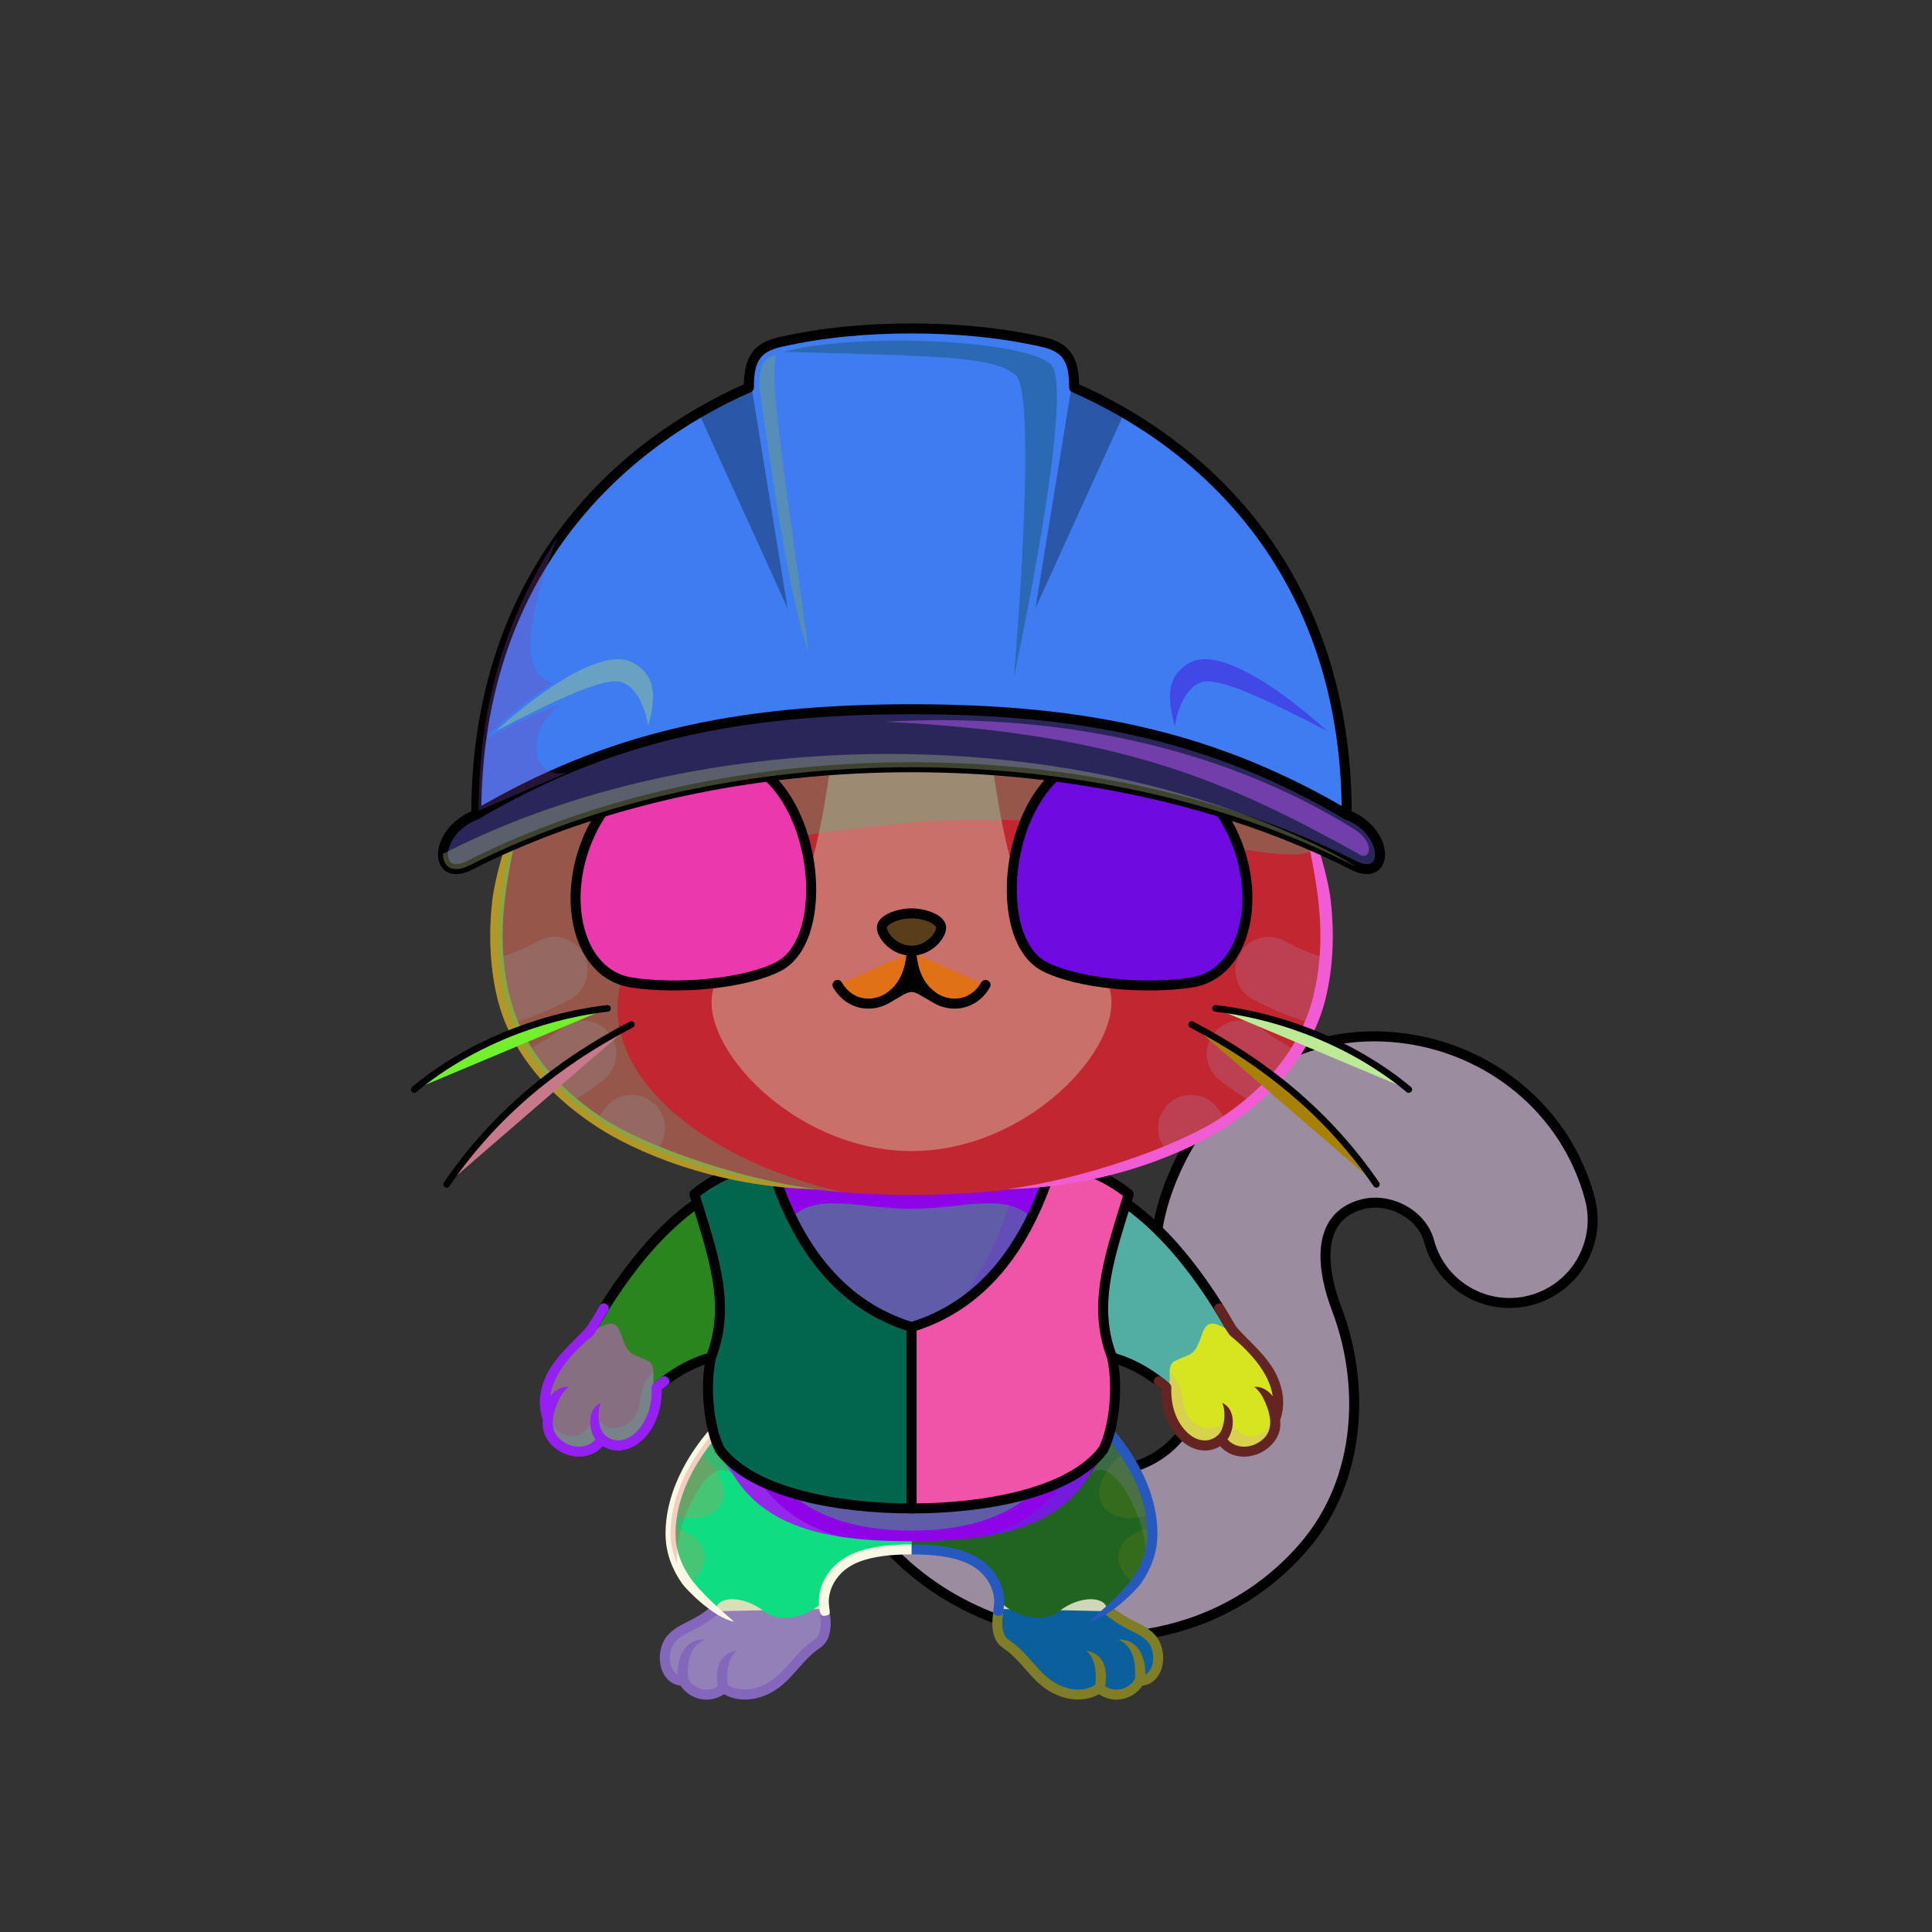 <?xml version="1.0" encoding="UTF-8"?><!DOCTYPE svg PUBLIC "-//W3C//DTD SVG 1.1//EN" "http://www.w3.org/Graphics/SVG/1.1/DTD/svg11.dtd"><!-- Creator: CorelDRAW X7 --><svg xmlns="http://www.w3.org/2000/svg" xmlns:xlink="http://www.w3.org/1999/xlink" xml:space="preserve" width="290mm" height="290mm" version="1.1" style="shape-rendering:geometricPrecision; text-rendering:geometricPrecision; image-rendering:optimizeQuality; fill-rule:evenodd; clip-rule:evenodd" viewBox="0 0 29000 29000">
 <rect x="0" y="0" width="29000" height="29000" fill="#333333" stroke="none"/>
 <defs>
  <style type="text/css">
   <![CDATA[
    .str3 {stroke:black;stroke-width:150}
    .str2 {stroke:black;stroke-width:100;stroke-linecap:round;stroke-linejoin:round}
    .str1 {stroke:black;stroke-width:150;stroke-linecap:round;stroke-linejoin:round}
    .str0 {stroke:black;stroke-width:150;stroke-linecap:round;stroke-linejoin:round}
    .fil4 {fill:none}
    .fil19 {fill:black}
    .fil20 {fill:#333333}
    .fil5 {fill:#FAFAFA}
    .fil3 {fill:#FEFEFE}
    .fil24 {fill:white}
    .fil6 {fill:black;fill-rule:nonzero}
    .fil1 {fill:black;fill-opacity:0.2}
    .fil2 {fill:black;fill-opacity:0.302}
    .fil17 {fill:black;fill-rule:nonzero;fill-opacity:0.302}
    .fil22 {fill:black;fill-opacity:0.502}
    .fil32 {fill:white;fill-opacity:0.502}
    .fil16 {fill:url(#id0)}
    .fil7 {fill:url(#id1)}
    .fil8 {fill:url(#id2)}
    .fil13 {fill:url(#id3)}
    .fil9 {fill:url(#id4)}
    .fil12 {fill:url(#id5)}
    .fil31 {fill:url(#id6)}
    .fil18 {fill:url(#id7)}
    .fil30 {fill:url(#id8)}
    .fil11 {fill:url(#id9)}
    .fil14 {fill:url(#id10)}
    .fil28 {fill:url(#id11)}
    .fil25 {fill:url(#id12)}
    .fil23 {fill:url(#id13)}
    .fil27 {fill:url(#id14)}
    .fil10 {fill:url(#id15)}
    .fil29 {fill:url(#id16)}
    .fil0 {fill:url(#id17)}
    .fil26 {fill:url(#id18)}
    .fil21 {fill:url(#id19)}
    .fil15 {fill:url(#id20);fill-rule:nonzero}
   ]]>
  </style>
  <linearGradient id="id0" gradientUnits="userSpaceOnUse" x1="13681.9" y1="17936.7" x2="13681.9" y2="7484.8">
   <stop offset="0" style="stop-opacity:1; stop-color:#697885"/>
   <stop offset="0.031" style="stop-opacity:1; stop-color:#697885"/>
   <stop offset="0.529" style="stop-opacity:1; stop-color:#B2BCC4"/>
   <stop offset="1" style="stop-opacity:1; stop-color:#E1E8ED"/>
  </linearGradient>
  <linearGradient id="id1" gradientUnits="userSpaceOnUse" x1="15490.3" y1="24284.1" x2="15490.3" y2="21188.2">
   <stop offset="0" style="stop-opacity:1; stop-color:#E1E8ED"/>
   <stop offset="0.439" style="stop-opacity:1; stop-color:#E1E8ED"/>
   <stop offset="1" style="stop-opacity:1; stop-color:#B2BCC4"/>
  </linearGradient>
  <linearGradient id="id2" gradientUnits="userSpaceOnUse" xlink:href="#id1" x1="11873.5" y1="24284.1" x2="11873.5" y2="21188.2">
  </linearGradient>
  <linearGradient id="id3" gradientUnits="userSpaceOnUse" x1="10512.1" y1="21412.6" x2="13592.4" y2="18697.8">
   <stop offset="0" style="stop-opacity:1; stop-color:#E0B300"/>
   <stop offset="1" style="stop-opacity:1; stop-color:#FFE500"/>
  </linearGradient>
  <linearGradient id="id4" gradientUnits="userSpaceOnUse" x1="15991.1" y1="17773.3" x2="17371" y2="20872.6">
   <stop offset="0" style="stop-opacity:1; stop-color:#697885"/>
   <stop offset="0.878" style="stop-opacity:1; stop-color:#B2BCC4"/>
   <stop offset="1" style="stop-opacity:1; stop-color:#B2BCC4"/>
  </linearGradient>
  <linearGradient id="id5" gradientUnits="userSpaceOnUse" x1="13681.9" y1="22974.9" x2="13681.9" y2="18061.8">
   <stop offset="0" style="stop-opacity:1; stop-color:#FEFEFE"/>
   <stop offset="0.659" style="stop-opacity:1; stop-color:#FEFEFE"/>
   <stop offset="1" style="stop-opacity:1; stop-color:#E6E6E6"/>
  </linearGradient>
  <linearGradient id="id6" gradientUnits="userSpaceOnUse" x1="9131.97" y1="11449.7" x2="18231.9" y2="5708.08">
   <stop offset="0" style="stop-opacity:1; stop-color:#DBAF00"/>
   <stop offset="0.51" style="stop-opacity:1; stop-color:#FFCC00"/>
   <stop offset="1" style="stop-opacity:1; stop-color:#FFEC3D"/>
  </linearGradient>
  <linearGradient id="id7" gradientUnits="userSpaceOnUse" xlink:href="#id5" x1="13681.9" y1="9364.32" x2="13681.9" y2="17278">
  </linearGradient>
  <linearGradient id="id8" gradientUnits="userSpaceOnUse" xlink:href="#id6" x1="9643.16" y1="14310.6" x2="17720.7" y2="9214.03">
  </linearGradient>
  <linearGradient id="id9" gradientUnits="userSpaceOnUse" xlink:href="#id0" x1="13681.9" y1="17759.2" x2="13681.9" y2="23134.9">
  </linearGradient>
  <linearGradient id="id10" gradientUnits="userSpaceOnUse" xlink:href="#id3" x1="13773.3" y1="21412.6" x2="16853.6" y2="18697.8">
  </linearGradient>
  <linearGradient id="id11" gradientUnits="userSpaceOnUse" x1="16936" y1="11862.3" x2="16420.2" y2="14045.7">
   <stop offset="0" style="stop-opacity:1; stop-color:black"/>
   <stop offset="0.4" style="stop-opacity:1; stop-color:black"/>
   <stop offset="1" style="stop-opacity:1; stop-color:#2A2AB0"/>
  </linearGradient>
  <linearGradient id="id12" gradientUnits="userSpaceOnUse" xlink:href="#id11" x1="10427.9" y1="11862.3" x2="10943.7" y2="14045.7">
  </linearGradient>
  <linearGradient id="id13" gradientUnits="userSpaceOnUse" x1="8949" y1="13980.1" x2="12063" y2="13980.1">
   <stop offset="0" style="stop-opacity:1; stop-color:#9999FF"/>
   <stop offset="0.502" style="stop-opacity:1; stop-color:#DBDBFF"/>
   <stop offset="1" style="stop-opacity:1; stop-color:#9999FF"/>
  </linearGradient>
  <linearGradient id="id14" gradientUnits="userSpaceOnUse" xlink:href="#id13" x1="15300.9" y1="13980.1" x2="18414.9" y2="13980.1">
  </linearGradient>
  <linearGradient id="id15" gradientUnits="userSpaceOnUse" xlink:href="#id4" x1="11500.1" y1="17779.5" x2="9865.46" y2="20866.3">
  </linearGradient>
  <linearGradient id="id16" gradientUnits="userSpaceOnUse" x1="13681.9" y1="13709.7" x2="13681.9" y2="14270.5">
   <stop offset="0" style="stop-opacity:1; stop-color:#FFCCCC"/>
   <stop offset="1" style="stop-opacity:1; stop-color:#DB9092"/>
  </linearGradient>
  <linearGradient id="id17" gradientUnits="userSpaceOnUse" x1="18982.8" y1="23988.4" x2="17401.1" y2="16148.7">
   <stop offset="0" style="stop-opacity:1; stop-color:#B2BCC4"/>
   <stop offset="1" style="stop-opacity:1; stop-color:#E1E8ED"/>
  </linearGradient>
  <linearGradient id="id18" gradientUnits="userSpaceOnUse" x1="16589.9" y1="14678.7" x2="17322" y2="11415.5">
   <stop offset="0" style="stop-opacity:1; stop-color:#9999FF"/>
   <stop offset="1" style="stop-opacity:1; stop-color:black"/>
  </linearGradient>
  <linearGradient id="id19" gradientUnits="userSpaceOnUse" xlink:href="#id18" x1="10774" y1="14678.7" x2="10041.9" y2="11415.5">
  </linearGradient>
  <linearGradient id="id20" gradientUnits="userSpaceOnUse" x1="10630.2" y1="21148.5" x2="16735.5" y2="21148.5">
   <stop offset="0" style="stop-opacity:1; stop-color:#E6E6E6"/>
   <stop offset="0.278" style="stop-opacity:1; stop-color:#A8A8A8"/>
   <stop offset="0.478" style="stop-opacity:1; stop-color:#F2F2F2"/>
   <stop offset="0.769" style="stop-opacity:1; stop-color:white"/>
   <stop offset="0.871" style="stop-opacity:1; stop-color:#E8E8E8"/>
   <stop offset="1" style="stop-opacity:1; stop-color:#C7C7C7"/>
  </linearGradient>
 </defs>
 <g id="Tail">
  <path class="fil0" d="M12493 21526c-108,-680 356,-1318 1035,-1426 680,-108 1318,356 1426,1035 72,449 615,757 1013,871 277,80 569,104 842,61 324,-52 634,-203 873,-476 315,-359 185,-698 48,-1055 -333,-871 -681,-1781 -6,-3132 633,-1266 1884,-1986 3288,-1826 1347,153 2497,1082 2852,2410 178,666 -218,1350 -884,1528 -666,178 -1350,-218 -1528,-884 -111,-412 -602,-663 -1007,-554 -739,197 -584,1038 -381,1569 411,1074 408,2538 -507,3585 -653,748 -1490,1157 -2357,1296 -1260,201 -2607,-168 -3570,-1011 -591,-519 -1010,-1199 -1137,-1991z" style="fill:#9eab03"/>
  <path class="fil1" d="M12493 21526c-51,-321 26,-633 192,-884l227 -137c304,-15 813,942 1117,927 875,2545 4568,3180 6172,593 -119,430 -326,844 -644,1207 -653,748 -1490,1157 -2357,1296 -1260,201 -2607,-168 -3570,-1011 -591,-519 -1010,-1199 -1137,-1991z" style="fill:#9c1b63"/>
  <path class="fil2" d="M20224 15581c254,-32 518,-34 788,-3 196,22 388,61 574,115 -86,612 -248,1468 -799,1408 -532,-57 -594,-890 -563,-1520zm-2123 1222c287,-369 637,-666 1033,-877 351,496 755,1166 339,1487 -394,304 -961,-160 -1372,-610zm-763 2098c0,-399 85,-838 311,-1338 576,230 1428,601 1230,1139 -177,483 -945,370 -1541,199zm-716 3185c63,-3 125,-10 187,-19 324,-52 634,-203 873,-476 35,-40 65,-80 90,-119 348,507 783,1223 346,1546 -470,349 -1157,-368 -1554,-870 19,-21 38,-42 58,-62z" style="fill:#6e92a0"/>
  <path class="fil3" d="M23232 16766c290,349 509,761 632,1222 178,666 -218,1350 -884,1528 -666,178 -1350,-218 -1528,-884 29,-336 -20,-792 208,-953 475,-334 678,146 766,-601 50,-420 502,-500 806,-312z" style="fill:#f7c901"/>
  <path class="fil1" d="M23852 18675c-20,64 -45,127 -75,187 20,-67 45,-129 75,-187zm-75 188c-154,311 -436,557 -797,653 -666,178 -1350,-218 -1528,-884 -111,-412 -602,-663 -1007,-554 -372,99 -517,362 -544,666l0 0c-70,-634 533,-1204 1070,-1107 893,163 894,897 1378,1194 482,295 900,330 1428,32z" style="fill:#abc742"/>
  <path class="fil4 str0" d="M12493 21526c-108,-680 356,-1318 1035,-1426 680,-108 1318,356 1426,1035 72,449 615,757 1013,871 277,80 569,104 842,61 324,-52 634,-203 873,-476 315,-359 185,-698 48,-1055 -333,-871 -681,-1781 -6,-3132 633,-1266 1884,-1986 3288,-1826 1347,153 2497,1082 2852,2410 178,666 -218,1350 -884,1528 -666,178 -1350,-218 -1528,-884 -111,-412 -602,-663 -1007,-554 -739,197 -584,1038 -381,1569 411,1074 408,2538 -507,3585 -653,748 -1490,1157 -2357,1296 -1260,201 -2607,-168 -3570,-1011 -591,-519 -1010,-1199 -1137,-1991z" style="fill:#9b8d9f"/>
 </g>
 <g id="RightFoot">
  <path class="fil5" d="M17107 25230c-124,214 -404,285 -611,106 -71,70 -277,145 -526,65 -410,-131 -508,-461 -851,-710 -221,-159 -124,-477 -114,-668 364,340 783,-165 1076,-248 374,-102 737,158 534,413 199,95 520,237 673,411 169,192 121,631 -181,631z" style="fill:#d0d6b8"/>
  <path class="fil1" d="M17107 25230c-124,214 -404,285 -611,106 -71,70 -277,145 -526,65 -410,-131 -518,-492 -872,-726 -156,-103 -135,-387 -103,-573 18,-14 37,-27 56,-38 -60,533 1445,1528 1433,860 214,342 596,186 545,-150 127,134 271,-14 143,-274 182,62 215,288 209,441 -17,153 -106,289 -274,289z" style="fill:#24b71c"/>
  <path class="fil4" d="M16655 24186c278,231 480,239 633,413 169,192 121,631 -181,631 -124,214 -404,285 -611,106 -71,70 -277,145 -526,65 -410,-131 -520,-489 -872,-726 -156,-105 -138,-331 -109,-524" style="fill:#0b5f9c"/>
  <path class="fil6" d="M16703 24128c-31,-26 -78,-22 -105,10 -27,31 -22,79 9,105 144,120 266,182 373,236 100,50 184,92 252,169 81,92 97,256 55,370 -18,49 -49,94 -96,118 7,-269 -115,-534 -402,-526 186,95 268,253 247,592 -49,79 -127,137 -220,155 -79,15 -160,-2 -228,-45 38,-218 10,-484 -289,-538 139,98 163,330 142,511 -32,29 -98,60 -189,72 -75,9 -164,4 -260,-27 -221,-71 -352,-219 -489,-375 -104,-118 -211,-239 -363,-342 -57,-38 -82,-102 -91,-176 -11,-85 -1,-183 13,-274 15,-98 -130,-119 -144,-22 -16,102 -31,212 -18,314 14,114 57,216 157,282 136,92 236,206 333,317 151,171 295,335 557,419 119,38 230,44 323,32 93,-11 171,-41 226,-75 103,70 225,98 348,74 125,-24 233,-98 305,-202 136,-15 232,-107 279,-232 61,-166 34,-387 -84,-521 -86,-98 -183,-147 -296,-204 -100,-50 -214,-108 -345,-217z" style="fill:#7f7d27"/>
 </g>
 <g id="RightLeg">
  <path class="fil7" d="M13682 23259c428,0 1377,183 1321,776 215,222 637,350 896,149 312,-243 712,-232 720,-12 370,-265 678,-701 680,-1146 2,-860 -666,-1598 -969,-1838 -621,860 -1470,1269 -2648,1328l0 743z" style="fill:#20641f"/>
  <path class="fil2" d="M17274 22734c-58,-349 -215,-669 -392,-931 -283,218 -475,535 -335,781 127,222 427,249 727,150zm-244 1031c162,-222 268,-479 269,-739 0,-32 -1,-65 -3,-97 -262,48 -477,178 -506,396 -24,176 76,328 240,440z" style="fill:#647d19"/>
  <path class="fil1" d="M17192 23490c67,-148 106,-305 107,-464 2,-775 -541,-1451 -869,-1752l-157 727c26,48 52,95 79,143 387,-413 947,879 840,1346z" style="fill:#a48be0"/>
  <path class="fil6" d="M14990 24254c62,5 73,-66 79,-154 8,-118 -4,-261 -94,-417 0,-1 -1,-3 -2,-4 -100,-171 -247,-296 -460,-378 -208,-80 -478,-119 -831,-119l0 150c335,0 588,36 777,108 180,69 302,173 385,314 0,2 1,3 2,4 67,116 86,244 75,332 -9,68 -10,89 -11,105 -4,48 44,56 80,59zm1296 -3006c175,140 477,451 691,859 144,272 248,587 247,919 -1,245 -87,464 -218,653 -154,223 -454,481 -660,663 306,-60 713,-477 783,-578 147,-211 244,-458 244,-738 2,-360 -110,-698 -263,-989 -227,-430 -547,-760 -734,-907l-46 58 -44 60 0 0z" style="fill:#2758bd"/>
 </g>
 <g id="LeftFoot">
  <path class="fil5" d="M10257 25230c124,214 404,285 611,106 71,70 277,145 526,65 410,-131 508,-461 851,-710 221,-159 124,-477 114,-668 -364,340 -783,-165 -1076,-248 -374,-102 -737,158 -535,413 -198,95 -519,237 -672,411 -169,192 -121,631 181,631z" style="fill:#dadfb7"/>
  <path class="fil1" d="M10257 25230c124,214 404,285 611,106 71,70 277,145 526,65 410,-131 518,-492 871,-726 157,-103 136,-387 103,-573 -17,-14 -36,-27 -55,-38 60,533 -1445,1528 -1434,860 -213,342 -595,186 -544,-150 -127,134 -271,-14 -143,-274 -182,62 -215,288 -209,441 17,153 106,289 274,289z" style="fill:#ca7a92"/>
  <path class="fil4" d="M10708 24186c-277,231 -480,239 -632,413 -169,192 -121,631 181,631 124,214 404,285 611,106 71,70 277,145 526,65 410,-131 520,-489 871,-726 156,-105 139,-331 110,-524" style="fill:#9380b8"/>
  <path class="fil6" d="M10660 24128c32,-26 79,-22 106,10 26,31 22,79 -10,105 -143,120 -266,182 -373,236 -99,50 -183,92 -251,169 -81,92 -97,256 -55,370 18,49 49,94 96,118 -7,-269 115,-534 402,-526 -186,95 -268,253 -247,592 49,79 127,137 220,155 79,15 160,-2 228,-45 -39,-218 -11,-484 289,-538 -139,98 -163,330 -142,511 31,29 98,60 189,72 75,9 163,4 259,-27 222,-71 353,-219 490,-375 104,-118 210,-239 363,-342 56,-38 82,-102 91,-176 11,-85 0,-183 -14,-274 -14,-98 131,-119 145,-22 16,102 31,212 18,314 -14,114 -58,216 -157,282 -136,92 -236,206 -333,317 -151,171 -296,335 -557,419 -119,38 -230,44 -323,32 -93,-11 -171,-41 -226,-75 -103,70 -226,98 -349,74 -124,-24 -233,-98 -304,-202 -136,-15 -232,-107 -279,-232 -61,-166 -34,-387 84,-521 86,-98 183,-147 296,-204 100,-50 214,-108 344,-217z" style="fill:#8466ba"/>
 </g>
 <g id="LeftLeg">
  <path class="fil8" d="M13682 23259c-428,0 -1377,183 -1321,776 -215,222 -637,350 -896,149 -312,-243 -712,-232 -720,-12 -370,-265 -679,-701 -680,-1146 -2,-860 666,-1598 969,-1838 621,860 1470,1269 2648,1328l0 743z" style="fill:#0fdd81"/>
  <path class="fil2" d="M10334 23765c-162,-222 -268,-479 -269,-739 0,-32 1,-65 3,-97 261,48 477,178 506,396 24,176 -77,328 -240,440zm-245 -1031c59,-349 216,-669 393,-931 282,218 475,535 335,781 -127,222 -427,249 -728,150z" style="fill:#c7945b"/>
  <path class="fil6" d="M12374 24254c-62,5 -74,-66 -80,-154 -7,-118 4,-261 94,-417 1,-1 2,-3 3,-4 100,-171 247,-296 460,-378 208,-80 478,-119 831,-119l0 150c-335,0 -588,36 -777,108 -180,69 -303,173 -385,314 -1,2 -1,3 -2,4 -67,116 -86,244 -75,332 9,68 10,89 11,105 4,48 -44,56 -80,59zm-1296 -3006c-176,140 -477,451 -692,859 -143,272 -247,587 -246,919 1,245 87,464 218,653 154,223 454,481 660,663 -306,-60 -713,-477 -784,-578 -146,-211 -243,-458 -244,-738 -1,-360 110,-698 264,-989 226,-430 547,-760 734,-907l46 58 44 60 0 0z" style="fill:#f9f8e3"/>
  <path class="fil1" d="M10172 23490c-67,-148 -106,-305 -107,-464 -2,-775 540,-1451 869,-1752l157 727c-26,48 -53,95 -79,143 -388,-413 -947,879 -840,1346z" style="fill:#ea1e33"/>
 </g>
 <g id="RightHand">
 <animateTransform type="translate" values="0;0 200;0;0 200;0;0 200;0;0 200;0" dur="10" repeatCount="indefinite" additive="sum" attributeName="transform"/>
  <path class="fil9" d="M16231 17709c1007,345 1819,1401 2257,2165 289,504 -636,1265 -911,1014 -627,-574 -1209,-620 -1689,-543 -742,120 -1353,-1920 -931,-2545 422,-21 934,-40 1274,-91z" style="fill:#ac1af8"/>
  <path class="fil2" d="M16461 17791c342,151 662,376 948,636 -230,379 -596,637 -902,455 -315,-187 -281,-698 -46,-1091zm1118 850c250,263 469,548 652,821 -275,240 -621,348 -833,154 -241,-220 -89,-667 181,-975z" style="fill:#879303"/>
  <path class="fil1" d="M17512 20830c-602,-518 -1160,-559 -1624,-485 -171,28 -335,-59 -481,-217 -325,-472 753,-1098 1039,-656 261,403 734,847 1111,1126 -2,93 16,193 -45,232l0 0 0 0z" style="fill:#bf406f"/>
  <path class="fil4 str0" d="M16477 20333c340,47 711,200 1100,555 275,251 1152,-509 864,-1013 -438,-763 -1203,-1821 -2210,-2166 -90,-31 -172,-59 -246,-84" style="fill:#52aea2"/>
 </g>
 <g id="RightPaw">
 <animateTransform type="translate" values="0;0 200;0;0 200;0;0 200;0;0 200;0" dur="10" repeatCount="indefinite" additive="sum" attributeName="transform"/>
  <g id="_2305337425680">
   <path class="fil3" d="M17501 20836c-31,672 506,1059 828,766 253,397 884,103 809,-293 203,-535 -266,-1036 -634,-1325 -198,-64 -364,-248 -462,44 -114,341 -157,279 -402,398 -164,79 -11,352 -139,410z" style="fill:#d7e521"/>
   <path class="fil1" d="M17501 20836c-31,672 506,1059 828,766 341,429 911,24 753,-293 -65,297 -520,408 -657,-118 -113,412 -522,237 -614,26 -96,-216 -45,-462 -254,-619 -2,93 16,193 -45,232l0 0 0 1c-2,0 -3,1 -5,2l0 0 0 0 0 0 0 0 -1 1 0 0 0 0c-2,1 -3,2 -5,2z" style="fill:#d984ff"/>
   <path class="fil6" d="M17437 20673c-79,-58 -168,63 -89,121 29,21 57,43 84,65 -4,302 99,551 246,712 55,61 118,109 183,144 146,76 312,82 454,-8 209,238 583,191 784,-34 86,-97 135,-221 116,-357 83,-234 46,-463 -52,-673 -133,-282 -403,-498 -588,-704 -34,-37 -181,-286 -215,-345 -58,-79 -178,10 -120,89 36,48 75,120 112,186 6,12 81,153 124,188 201,164 431,392 551,649 38,81 65,165 77,251 -53,-69 -156,-152 -275,-139 81,67 126,143 171,252 66,158 113,363 -12,503 -142,159 -412,205 -563,33 116,-164 118,-464 -80,-548 55,102 48,374 -55,477 -86,86 -222,119 -360,47 -49,-26 -97,-63 -141,-112 -129,-140 -218,-365 -207,-639 2,-22 -6,-44 -23,-60 -37,-34 -82,-68 -122,-98z" style="fill:#642421"/>
  </g>
 </g>
 <g id="LeftHand">
 <animateTransform type="translate" values="0;0 200;0;0 200;0;0 200;0;0 200;0" dur="10" repeatCount="indefinite" additive="sum" attributeName="transform"/>
  <path class="fil10" d="M11133 17709c-1007,345 -1819,1401 -2257,2165 -289,504 636,1265 911,1014 627,-574 1209,-620 1689,-543 742,120 1352,-1920 931,-2545 -422,-21 -934,-40 -1274,-91z" style="fill:#cf8fc6"/>
  <path class="fil2" d="M9785 18641c-250,263 -469,548 -652,821 275,240 621,348 833,154 241,-220 89,-667 -181,-975zm1118 -850c-343,151 -662,376 -949,636 231,379 597,637 903,455 315,-187 281,-698 46,-1091z" style="fill:#303ea5"/>
  <path class="fil1" d="M9852 20830c602,-518 1160,-559 1624,-485 171,28 335,-59 481,-217 325,-472 -753,-1098 -1039,-656 -261,403 -734,847 -1111,1126 2,93 -16,193 45,232l0 0 0 0z" style="fill:#f49aaf"/>
  <path class="fil4 str0" d="M10887 20333c-340,47 -711,200 -1100,555 -275,251 -1153,-509 -864,-1013 438,-763 1203,-1821 2210,-2166 90,-31 171,-59 246,-84" style="fill:#2b851e"/>
 </g>
 <g id="LeftPaw">
 <animateTransform type="translate" values="0;0 200;0;0 200;0;0 200;0;0 200;0" dur="10" repeatCount="indefinite" additive="sum" attributeName="transform"/>
  <path class="fil3" d="M9863 20836c31,672 -506,1059 -828,766 -253,397 -884,103 -809,-293 -203,-535 266,-1036 634,-1325 198,-64 364,-248 462,44 114,341 157,279 402,398 164,79 11,352 139,410z" style="fill:#876f82"/>
  <path class="fil1" d="M9863 20836c31,672 -506,1059 -828,766 -341,429 -911,24 -754,-293 66,297 521,408 658,-118 113,412 522,237 614,26 95,-216 45,-462 254,-619 2,93 -16,193 45,232l0 0 0 1c2,0 3,1 5,2l0 0 0 0 0 0 0 0 0 1 1 0 0 0c1,1 3,2 5,2z" style="fill:#3ad5a0"/>
  <path class="fil6" d="M9927 20673c79,-58 168,63 88,121 -28,21 -56,43 -83,65 4,302 -100,551 -246,712 -56,61 -118,109 -183,144 -146,76 -312,82 -454,-8 -209,238 -583,191 -784,-34 -86,-97 -135,-221 -116,-357 -83,-234 -46,-463 52,-673 133,-282 403,-498 588,-704 34,-37 180,-286 214,-345 59,-79 179,10 121,89 -36,48 -76,120 -112,186 -6,12 -81,153 -124,188 -201,164 -431,392 -551,649 -38,81 -66,165 -77,251 53,-69 156,-152 275,-139 -81,67 -126,143 -172,252 -65,158 -113,363 13,503 142,159 412,205 562,33 -115,-164 -117,-464 81,-548 -55,102 -48,374 55,477 86,86 222,119 359,47 50,-26 98,-63 142,-112 128,-140 218,-365 207,-639 -2,-22 6,-44 23,-60 37,-34 81,-68 122,-98z" style="fill:#961ff3"/>
 </g>
 <g id="Body">
 <animateTransform type="translate" values="0;0 200;0;0 200;0;0 200;0;0 200;0" dur="10" repeatCount="indefinite" additive="sum" attributeName="transform"/>
  <path class="fil11" d="M13682 23135c-1548,0 -2752,-291 -2993,-1956 -147,-1014 391,-2287 991,-3420 634,80 1289,123 2002,142 713,-19 1367,-62 2002,-142 600,1133 1137,2406 991,3420 -242,1665 -1445,1956 -2993,1956z" style="fill:#8e03e8"/>
  <path class="fil1" d="M12621 23067c-1016,-156 -1749,-629 -1932,-1888 -75,-519 29,-1106 229,-1707 -223,2001 402,3257 1703,3595z" style="fill:#b2b7fb"/>
  <path class="fil6" d="M11012 22144c-250,-321 -348,-641 -397,-954 -59,-377 -24,-998 184,-1320 -78,421 -93,905 -36,1298 50,341 104,572 249,976z" style="fill:#694cfa"/>
  <path class="fil12" d="M13682 18144c-911,0 -1630,-350 -1974,394 -875,1890 -906,4437 1974,4437 2879,0 2849,-2547 1974,-4437 -344,-744 -1063,-394 -1974,-394z" style="fill:#5f5da8"/>
  <path class="fil1" d="M14743 23067c1016,-156 1749,-629 1932,-1888 75,-519 -29,-1106 -229,-1707 223,2001 -402,3257 -1703,3595z" style="fill:#147eb2"/>
  <path class="fil6" d="M16352 22144c250,-321 347,-641 397,-954 59,-377 24,-998 -184,-1320 78,421 93,905 36,1298 -50,341 -104,572 -249,976z" style="fill:#67139a"/>
 </g>
 <g id="Vest">
 <animateTransform type="translate" values="0;0 200;0;0 200;0;0 200;0;0 200;0" dur="10" repeatCount="indefinite" additive="sum" attributeName="transform"/>
  <path class="fil1" d="M15258 17455c-92,1006 -621,1976 -1588,2910 617,-161 1235,-322 1852,-484 207,-717 414,-1435 621,-2153 -295,-91 -590,-182 -885,-273z" style="fill:#7b10f1"/>
  <path class="fil13" d="M13682 22642c-1048,0 -2364,-211 -2874,-877 -175,-341 -231,-980 -132,-1402 306,-792 15,-1558 -253,-2438 330,-273 802,-464 1144,-456 407,1334 1116,2145 2115,2450 0,853 0,1870 0,2723z" style="fill:#6da919"/>
  <path class="fil2" d="M10508 17858c323,-236 745,-396 1059,-389 90,293 194,561 312,803 -528,-99 -994,-241 -1371,-414z" style="fill:#6d8b08"/>
  <path class="fil14" d="M13684 22642c1047,0 2364,-211 2874,-877 175,-341 230,-980 132,-1402 -306,-792 -16,-1558 253,-2438 -331,-273 -802,-464 -1144,-456 -408,1334 -1116,2145 -2115,2450 0,853 0,1870 0,2723z" style="fill:#cc353e"/>
  <path class="fil2" d="M16857 17858c-323,-237 -745,-396 -1058,-389 -90,293 -194,560 -312,803 528,-100 994,-241 1370,-414z" style="fill:#a27cd9"/>
  <path class="fil15" d="M10707 20267c310,246 725,411 1168,518 605,146 1254,264 1777,246l31 997c595,20 1165,-68 1868,-238 325,-78 938,-311 1185,-728l-77 -795c-310,246 -726,411 -1169,518 -604,146 -1254,264 -1776,246l-31 997c-595,20 -1165,-68 -1868,-238 -326,-78 -938,-311 -1185,-728l77 -795z" style="fill:#154c82"/>
  <path class="fil4 str1" d="M13682 22642c-1048,0 -2364,-211 -2874,-877 -175,-341 -231,-980 -132,-1402 306,-792 15,-1558 -253,-2438 330,-273 802,-464 1144,-456 407,1334 1116,2145 2115,2450 0,853 0,1870 0,2723z" style="fill:#02664f"/>
  <path class="fil4 str1" d="M13684 22642c1047,0 2364,-211 2874,-877 175,-341 230,-980 132,-1402 -306,-792 -16,-1558 253,-2438 -331,-273 -802,-464 -1144,-456 -408,1334 -1116,2145 -2115,2450 0,853 0,1870 0,2723z" style="fill:#f054a8"/>
 </g>
 <g id="Head">
 <animateTransform type="translate" values="0;0 200;0;0 200;0;0 200;0;0 200;0" dur="10" repeatCount="indefinite" additive="sum" attributeName="transform"/>
  <path class="fil16" d="M13682 7485c-3332,0 -6822,4262 -6118,7422 481,2162 3344,3030 6118,3030 2774,0 5637,-868 6118,-3030 704,-3160 -2786,-7422 -6118,-7422z" style="fill:#c12631"/>
  <path class="fil17" d="M12565 7637c-315,85 -628,202 -934,349 42,113 76,226 101,335 62,268 330,435 598,373 268,-62 435,-329 373,-598 -35,-151 -82,-306 -138,-459zm1117 -152c-167,0 -333,11 -500,32l0 1054c0,276 224,500 500,500 276,0 500,-224 500,-500l0 -1054c-167,-21 -334,-32 -500,-32zm1117 152c315,85 628,202 934,349 -42,113 -76,226 -101,335 -63,268 -330,435 -598,373 -268,-62 -436,-329 -373,-598 35,-151 81,-306 138,-459zm5080 6737c-15,181 -40,358 -79,533 -34,154 -81,302 -139,443 -302,-87 -599,-207 -860,-352 -241,-134 -327,-437 -194,-678 134,-240 438,-327 678,-193 177,98 381,182 594,247zm-430 1390c-177,286 -407,541 -677,766 -168,-99 -328,-208 -472,-324 -215,-172 -249,-486 -77,-700 173,-215 486,-249 701,-77 153,123 334,237 525,335zm-1046 1039c-271,179 -571,334 -894,468 -14,-20 -28,-40 -41,-60 -154,-228 -94,-538 135,-692 228,-153 538,-93 691,136 34,49 70,99 109,148zm-9442 0c271,179 571,334 894,468 14,-20 28,-40 41,-60 154,-228 94,-538 -135,-692 -228,-153 -538,-93 -692,136 -33,49 -69,99 -108,148zm-1047 -1039c178,286 407,541 678,766 168,-99 328,-208 472,-324 215,-172 249,-486 77,-700 -173,-215 -486,-249 -701,-77 -153,123 -334,237 -526,335zm-429 -1390c14,181 40,358 79,533 34,154 81,302 139,443 302,-87 599,-207 860,-352 241,-134 327,-437 194,-678 -134,-240 -438,-327 -678,-193 -177,98 -381,182 -594,247z" style="fill:#b57d9f"/>
  <path class="fil18" d="M13682 9364c-1787,0 -612,4205 -2619,5099 -1161,517 497,2815 2619,2815 2122,0 3780,-2298 2619,-2815 -2007,-894 -832,-5099 -2619,-5099z" style="fill:#ca706b"/>
  <path class="fil6" d="M7917 11963c-177,545 -289,1096 -343,1569 -53,462 -37,918 60,1351 178,802 697,1428 1417,1903 661,435 2110,926 3201,1064 -1561,-30 -2776,-598 -3283,-930 -754,-491 -1330,-1151 -1518,-1995 -100,-451 -117,-932 -62,-1410 44,-384 295,-1267 528,-1552z" style="fill:#b39625"/>
  <path class="fil6" d="M19447 11963c177,545 289,1096 343,1569 53,462 37,918 -60,1351 -178,802 -697,1428 -1417,1903 -661,435 -2111,926 -3201,1064 1561,-30 2775,-598 3283,-930 753,-491 1330,-1151 1518,-1995 100,-451 117,-932 62,-1410 -44,-384 -295,-1267 -528,-1552z" style="fill:#f25cd2"/>
  <path class="fil6" d="M13682 7560c-408,0 -767,56 -1102,149 -949,262 -2036,899 -2715,1499 604,-730 1714,-1378 2675,-1644 348,-96 720,-154 1142,-154 421,0 794,58 1141,154 962,266 2072,914 2676,1644 -679,-600 -1766,-1237 -2715,-1499 -335,-93 -694,-149 -1102,-149z" style="fill:#64086e"/>
  <path class="fil2" d="M13682 10127c2296,0 6069,1912 6069,2525 0,613 -2970,-594 -6069,-305 -2972,276 -3853,602 -4356,2379 -361,1273 1015,2624 3313,3169 -2412,-196 -4654,-1097 -5075,-2988 -282,-1266 109,-2710 894,-3985 686,-247 1127,-226 1393,-36 1005,-421 1535,-759 3831,-759z" style="fill:#33c984"/>
 </g>
 <g id="Moustache">
 <animateTransform type="translate" values="0;0 200;0;0 200;0;0 200;0;0 200;0" dur="10" repeatCount="indefinite" additive="sum" attributeName="transform"/>
  <path class="fil4 str2" d="M9477 15379c-1096,569 -2045,1334 -2773,2398" style="fill:#c7788a"/>
  <path class="fil4 str2" d="M18245 15136c1060,124 2121,568 2901,1218" style="fill:#bcea95"/>
  <path class="fil4 str2" d="M17887 15379c1096,569 2045,1334 2773,2398" style="fill:#a88102"/>
  <path class="fil4 str2" d="M9119 15136c-1060,124 -2121,568 -2901,1218" style="fill:#72f02b"/>
 </g>
 <g id="Mouth">
 <animateTransform type="translate" values="0;0 200;0;0 200;0;0 200;0;0 200;0" dur="10" repeatCount="indefinite" additive="sum" attributeName="transform"/>
  <path class="fil4 str0" d="M12571 14784c298,518 1085,300 1111,-492m1111 492c-298,518 -1086,300 -1111,-492" style="fill:#e17117"/>
  <path class="fil19 str0" d="M13694 14424c37,245 153,423 299,529 -122,-61 -207,-138 -311,-138l0 -391 12 0zm-24 0c-37,245 -153,423 -299,529 122,-61 207,-138 311,-138l0 -391 -12 0z" style="fill:#791bb0"/>
 </g>
 <g id="EyesClosed">
 <animateTransform type="translate" values="0;0 200;0;0 200;0;0 200;0;0 200;0" dur="10" repeatCount="indefinite" additive="sum" attributeName="transform"/>
  <path class="fil20" d="M9235 11010c140,23 512,-257 1041,-405 484,-135 944,-85 1046,-252 113,-185 -224,-494 -496,-548 -223,-45 -740,80 -1140,388 -473,365 -621,789 -451,817z" style="fill:#e1298b"/>
  <path class="fil20" d="M18129 11010c-140,23 -512,-257 -1041,-405 -485,-135 -944,-85 -1046,-252 -113,-185 224,-494 496,-548 223,-45 740,80 1140,388 473,365 621,789 451,817z" style="fill:#7142f8"/>
  <path class="fil19" d="M12155 13246c-37,286 -446,656 -764,735 -1120,280 -2356,196 -2716,-295 641,255 2946,-85 3480,-440z" style="fill:#536434"/>
  <path class="fil19" d="M15209 13246c37,286 446,656 764,735 1120,280 2356,196 2716,-295 -641,255 -2946,-85 -3480,-440z" style="fill:#6c7e9f"/>
 </g>
 <g id="Eyes">
 <animate attributeName="opacity" values="0;1;1;1;1;1;1;1;1;1;1;1;1;1;1;1;1;1;1;1;1;1;1;1;1;1;1;1;1;1;1;1;1;1;1;1;1;1;1;1;1;1;1;1;1;1;1;1;1;1;1;1;1;1;1;1;1;1;1;1;1;1;1;1;1;1;1;1;1;1;1;1;1;1;1;1;1;1;1;1;1;1;1;1;0;0" dur="10" repeatCount="indefinite"/>
 <animateTransform type="translate" values="0;0 200;0;0 200;0;0 200;0;0 200;0" dur="10" repeatCount="indefinite" additive="sum" attributeName="transform"/>
  <path class="fil20" d="M9235 11010c140,23 512,-257 1041,-405 484,-135 944,-85 1046,-252 113,-185 -224,-494 -496,-548 -223,-45 -740,80 -1140,388 -473,365 -621,789 -451,817z" style="fill:#b64b93"/>
  <path class="fil1" d="M9235 11010c140,23 512,-257 1041,-405 484,-135 944,-85 1046,-252 113,-185 -224,-494 -496,-548 -223,-45 -740,80 -1140,388 -473,365 -621,789 -451,817z" style="fill:#581049"/>
  <path class="fil20" d="M18129 11010c-140,23 -512,-257 -1041,-405 -485,-135 -944,-85 -1046,-252 -113,-185 224,-494 496,-548 223,-45 740,80 1140,388 473,365 621,789 451,817z" style="fill:#32193f"/>
  <path class="fil1" d="M18129 11010c-140,23 -512,-257 -1041,-405 -485,-135 -944,-85 -1046,-252 -113,-185 224,-494 496,-548 223,-45 740,80 1140,388 473,365 621,789 451,817z" style="fill:#a3a636"/>
  <path class="fil21" d="M9480 14748c691,107 1705,19 2207,-241 860,-445 574,-2896 -754,-3169 -664,-137 -1272,126 -1702,608 -908,1019 -728,2651 249,2802z" style="fill:#d97795"/>
  <path class="fil22" d="M12124 13839c207,-892 -204,-2298 -1191,-2501 -664,-137 -1272,126 -1702,608 -351,393 -539,878 -582,1334 389,-1025 1445,-1651 2162,-1537 911,145 1297,1048 1313,2096z" style="fill:#1df3a3"/>
  <path class="fil23" d="M9480 14748c691,107 1705,19 2207,-241 170,-88 295,-254 376,-467 -329,-174 -433,-495 -549,-807 -480,-22 -961,-44 -1441,-65 -756,412 -1011,844 -1124,1281 135,158 313,265 531,299z" style="fill:#ebea8c"/>
  <circle class="fil24" transform="matrix(1.151 -0.098 0.134 1.071 9446.29 14404.2)" r="235"/>
  <circle class="fil24" transform="matrix(0.577 0.013 -0.019 0.51 9231.57 13792)" r="235"/>
  <path class="fil25" d="M10438 11862c577,-132 1157,251 1294,854 137,603 -220,1199 -798,1330 -578,132 -1157,-251 -1295,-854 -137,-603 221,-1199 799,-1330z" style="fill:#0cd29a"/>
  <path class="fil24" d="M11059 12060c-582,8 -857,1323 -13,1323 871,0 644,-1333 13,-1323z" style="fill:#efbbc4"/>
  <path class="fil4 str3" d="M9480 14748c691,107 1705,19 2207,-241 860,-445 574,-2896 -754,-3169 -664,-137 -1272,126 -1702,608 -908,1019 -728,2651 249,2802z" style="fill:#eb38ac"/>
  <path class="fil26" d="M17884 14748c-691,107 -1705,19 -2207,-241 -860,-445 -574,-2896 754,-3169 664,-137 1272,126 1702,608 908,1019 728,2651 -249,2802z" style="fill:#bd18ef"/>
  <path class="fil22" d="M15240 13839c-207,-892 204,-2298 1191,-2501 664,-137 1272,126 1702,608 350,393 539,878 582,1334 -389,-1025 -1445,-1651 -2162,-1537 -911,145 -1297,1048 -1313,2096z" style="fill:#155d22"/>
  <path class="fil27" d="M17884 14748c-691,107 -1705,19 -2207,-241 -170,-88 -295,-254 -376,-467 329,-174 433,-495 548,-807 481,-22 961,-44 1442,-65 756,412 1011,844 1124,1281 -135,158 -314,265 -531,299z" style="fill:#98eca5"/>
  <circle class="fil24" transform="matrix(-1.151 -0.098 -0.134 1.071 17917.6 14404.2)" r="235"/>
  <circle class="fil24" transform="matrix(-0.577 0.013 0.019 0.51 18132.3 13792)" r="235"/>
  <path class="fil28" d="M16926 11862c-578,-132 -1157,251 -1294,854 -137,603 220,1199 798,1330 578,132 1157,-251 1294,-854 138,-603 -220,-1199 -798,-1330z" style="fill:#7621f2"/>
  <path class="fil24" d="M16305 12060c582,8 857,1323 12,1323 -870,0 -643,-1333 -12,-1323z" style="fill:#2b6714"/>
  <path class="fil4 str3" d="M17884 14748c-691,107 -1705,19 -2207,-241 -860,-445 -574,-2896 754,-3169 664,-137 1272,126 1702,608 908,1019 728,2651 -249,2802z" style="fill:#6f0ae0"/>
 </g>
 <g id="Nose">
 <animateTransform type="translate" values="0;0 200;0;0 200;0;0 200;0;0 200;0" dur="10" repeatCount="indefinite" additive="sum" attributeName="transform"/>
  <path class="fil29 str0" d="M13682 13710c-194,0 -465,92 -444,231 19,127 197,329 444,329 247,0 425,-202 444,-329 21,-139 -250,-231 -444,-231z" style="fill:#583e1b"/>
 </g>
 <g id="Hat">
 <animateTransform type="translate" values="0;0 200;0;0 200;0;0 200;0;0 200;0" dur="10" repeatCount="indefinite" additive="sum" attributeName="transform"/>
  <path class="fil30 str0" d="M7149 12228c-655,253 -643,1036 -98,760 3863,-1962 9399,-1962 13262,0 545,276 557,-507 -98,-760 -3330,-2332 -9736,-2332 -13066,0z" style="fill:#2b2659"/>
  <path class="fil2" d="M6650 12814c-7,188 132,310 401,174 3863,-1962 9399,-1962 13262,0 118,60 -227,-140 -345,-200 -3863,-1961 -9398,-1961 -13262,0 -19,10 -38,18 -56,26z" style="fill:#cadd97"/>
  <path class="fil31 str0" d="M11241 5817c-3,-431 121,-604 472,-684 657,-148 1320,-203 1969,-203 649,0 1312,55 1968,203 352,80 476,253 473,684 1990,874 4092,2829 4092,6411 -1959,-1152 -3873,-1582 -6533,-1582 -2660,0 -4574,430 -6533,1582 0,-3582 2102,-5537 4092,-6411z" style="fill:#3e7cf1"/>
  <polygon class="fil2" points="11281,5809 11821,9128 10489,6200 "/>
  <path class="fil32" d="M7442 10973c779,-705 1644,-1248 2054,-1029 371,198 344,547 233,955 -49,-322 -196,-583 -384,-654 -247,-93 -902,209 -1903,728z" style="fill:#92c591"/>
  <polygon class="fil2" points="16083,5809 15543,9128 16875,6200 "/>
  <path class="fil32" d="M19922 10973c-779,-705 -1644,-1248 -2054,-1029 -371,198 -345,547 -233,955 49,-322 195,-583 384,-654 247,-93 902,209 1903,728z" style="fill:#4214dc"/>
  <path class="fil32" d="M11770 5280c1123,-298 3625,-176 4004,189 379,366 -555,4695 -555,4695 0,0 366,-4235 27,-4532 -338,-298 -1258,-284 -3476,-352z" style="fill:#1a577b"/>
  <path class="fil32" d="M13284 10834c2323,-135 4922,276 7079,1635 309,229 177,473 16,340 -1911,-1053 -3512,-1805 -7095,-1975z" style="fill:#b856fb"/>
  <path class="fil2" d="M8358 8086c-446,1187 -577,2034 -50,2169 -382,242 -732,517 -1035,838 388,-203 776,-382 1163,-532 -534,323 -516,1167 79,1035 -443,191 -887,381 -1331,572 6,-1460 353,-2833 1174,-4082z" style="fill:#8348b3"/>
  <path class="fil2" d="M11657 5331c-166,227 299,2950 479,4471 -296,-859 -561,-2747 -734,-3952 -17,-314 55,-504 255,-519z" style="fill:#92b833"/>
 </g>
</svg>
